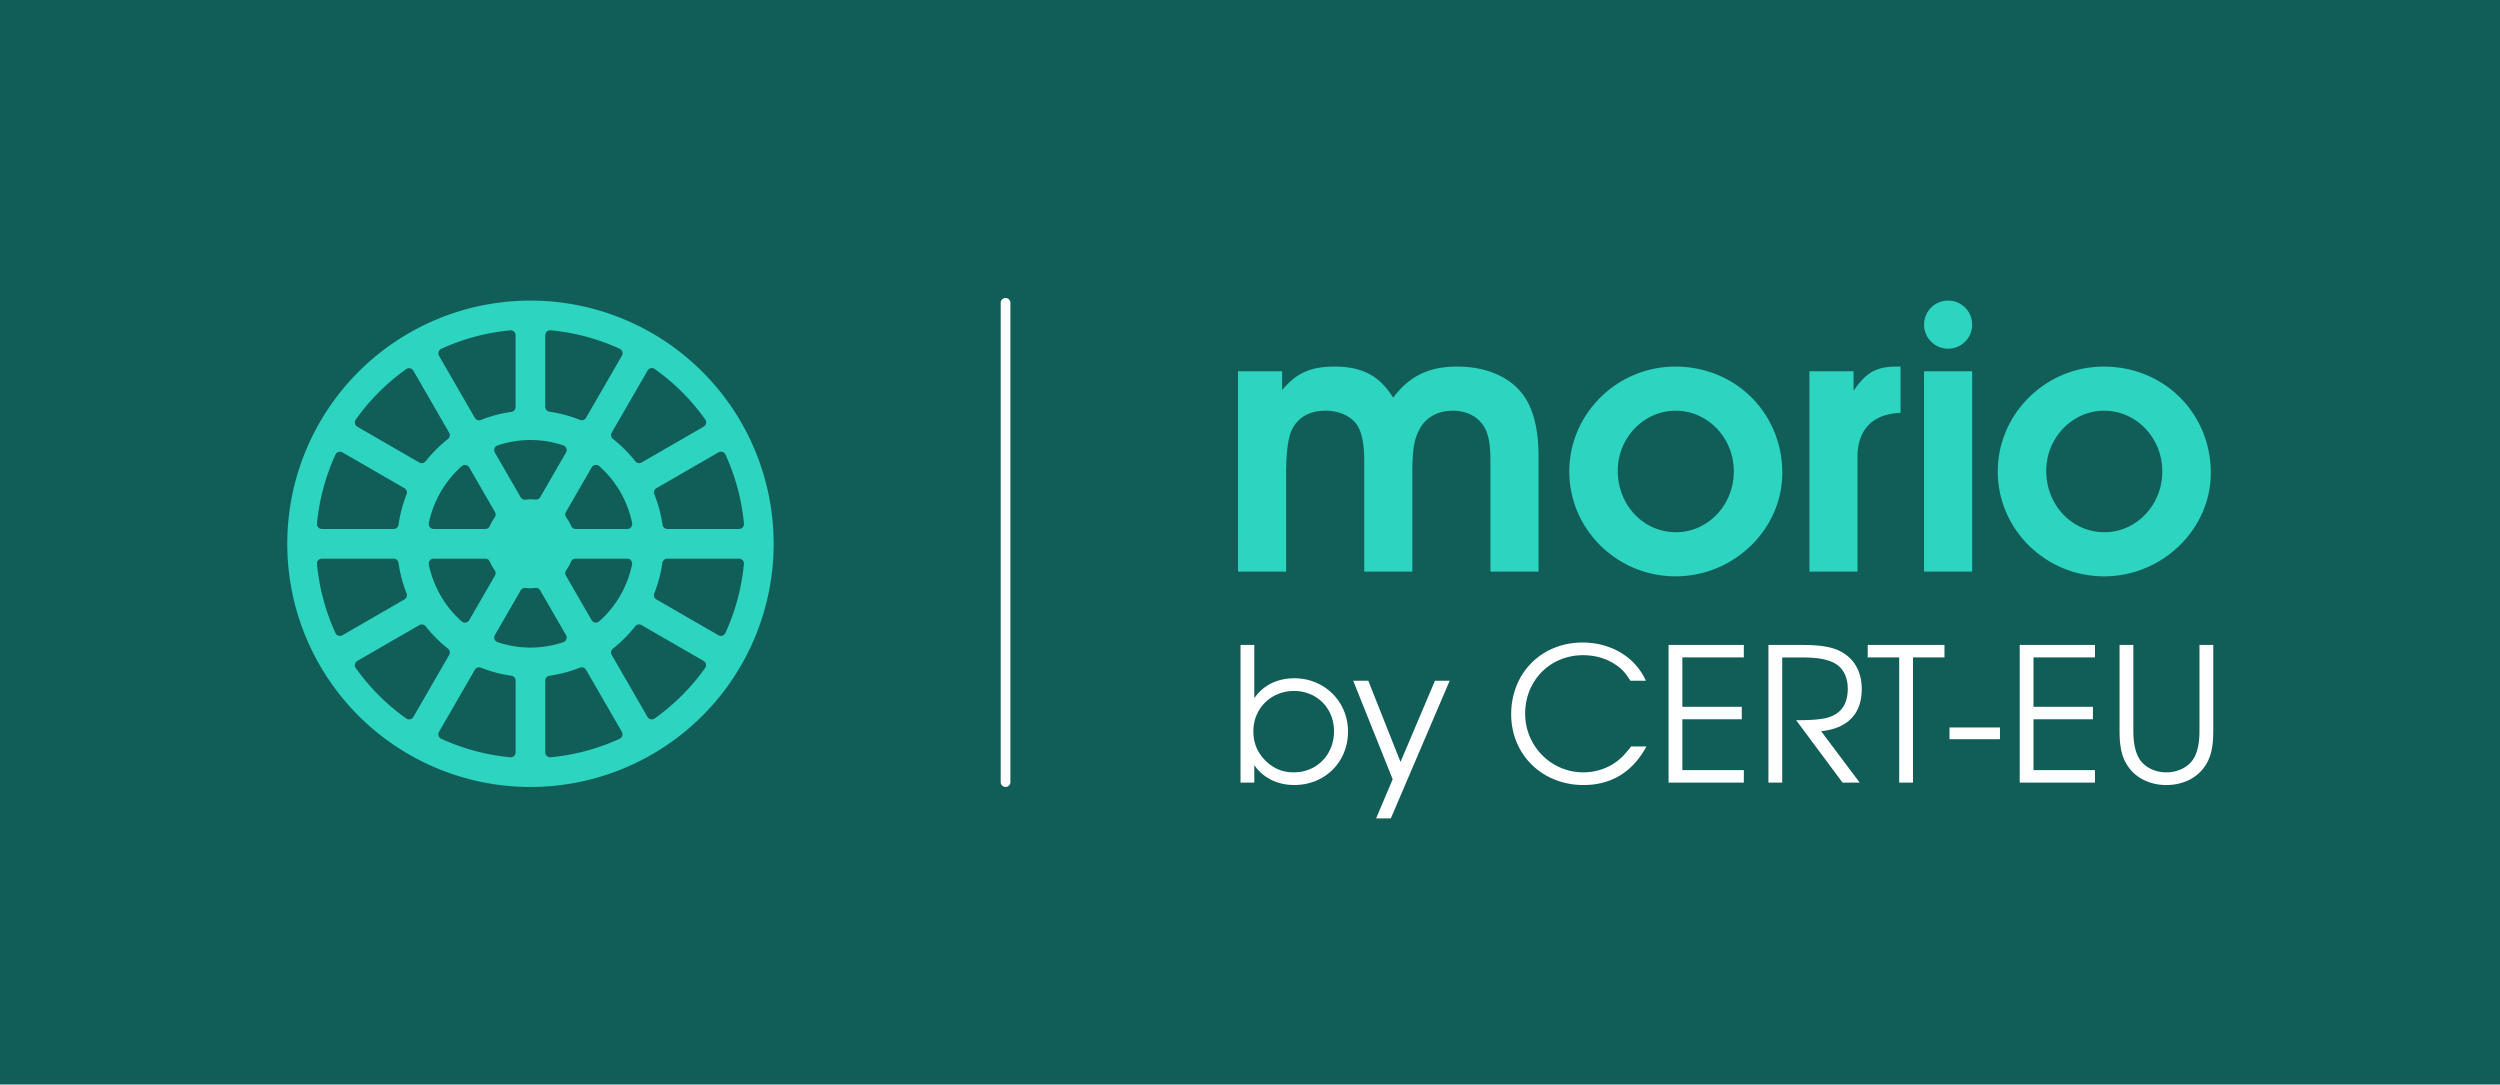 <?xml version="1.0" encoding="UTF-8"?>
<svg version="1.1" viewBox="0 0 680 295" xmlns="http://www.w3.org/2000/svg">
 <rect x="0" y="0" width="680" height="295" fill="#115e59"/>
 <path d="m536.43 88.298a6.541 6.541 0 0 1-6.541 6.541 6.541 6.541 0 0 1-6.541-6.541 6.541 6.541 0 0 1 6.541-6.541 6.541 6.541 0 0 1 6.541 6.541zm35.786 11.415c-15.837 0-28.821 12.885-28.821 28.525 0 15.738 12.984 28.525 28.919 28.525 15.837 0 29.018-12.787 29.018-28.132 0-16.23-12.689-28.919-29.116-28.919zm0.098 12c8.754 0 15.837 7.377 15.837 16.525 0 9.148-7.082 16.525-15.738 16.525-8.853 0-15.837-7.377-15.837-16.722 0-8.951 7.082-16.328 15.738-16.328zm-48.97 43.768h13.082v-54.493h-13.082zm-31.178 0h13.082v-30.296c-0.295-8.066 3.836-12.591 11.706-12.885v-12.591h-0.984c-5.607 0-8.361 1.574-11.804 6.59v-5.312h-12zm-36.499-55.769c-15.837 0-28.821 12.885-28.821 28.525 0 15.738 12.984 28.525 28.919 28.525 15.837 0 29.018-12.787 29.018-28.132 0-16.23-12.689-28.919-29.116-28.919zm0.098 12c8.754 0 15.837 7.377 15.837 16.525 0 9.148-7.082 16.525-15.738 16.525-8.853 0-15.837-7.377-15.837-16.722 0-8.951 7.082-16.328 15.738-16.328zm-119.02 43.768h13.082v-26.853c0-5.41 0.492-9.05 1.377-11.312 1.574-3.639 4.82-5.607 9.345-5.607 3.443 0 6.492 1.279 8.263 3.443 1.574 2.066 2.262 5.312 2.262 10.426v29.903h13.082v-26.853c0-6.099 0.492-9.148 1.869-11.706 1.672-3.344 5.017-5.213 9.148-5.213 3.246 0 6 1.18 7.771 3.344 1.771 2.066 2.459 5.115 2.459 10.525v29.903h13.082v-31.477c0-6.59-1.18-11.902-3.541-15.64-3.443-5.508-10.23-8.656-18.591-8.656-7.673 0-12.984 2.558-17.411 8.46-3.738-6-8.46-8.46-16.033-8.46-6.394 0-10.328 1.771-14.165 6.394v-5.115h-12zm-192.46-73.719a66.146 66.146 0 0 0-66.146 66.146 66.146 66.146 0 0 0 66.146 66.146 66.146 66.146 0 0 0 66.146-66.146 66.146 66.146 0 0 0-66.146-66.146zm5.495 8.072c6.494 0.615 12.838 2.315 18.77 5.029a1.345 1.345 0 0 1 0.605 1.895l-9.745 16.878a1.345 1.345 0 0 1-1.663 0.576c-2.665-1.065-5.446-1.81-8.286-2.22a1.345 1.345 0 0 1-1.152-1.331v-19.49a1.345 1.345 0 0 1 1.471-1.339zm-10.786 0.016a1.345 1.345 0 0 1 1.248 1.341v19.513a1.345 1.345 0 0 1-1.156 1.331c-2.836 0.402-5.614 1.138-8.277 2.193a1.345 1.345 0 0 1-1.66-0.578l-9.741-16.872a1.345 1.345 0 0 1 0.605-1.894c5.927-2.713 12.267-4.415 18.757-5.032a1.345 1.345 0 0 1 0.224 0zm38.583 10.292a1.345 1.345 0 0 1 0.509 0.222c5.317 3.78 9.962 8.425 13.742 13.742a1.345 1.345 0 0 1-0.424 1.943l-16.884 9.748a1.345 1.345 0 0 1-1.729-0.333c-1.775-2.254-3.81-4.29-6.064-6.065a1.345 1.345 0 0 1-0.333-1.728l9.748-16.884a1.345 1.345 0 0 1 0.878-0.641 1.345 1.345 0 0 1 0.556 0zm-66.578 0.042a1.345 1.345 0 0 1 0.556 0 1.345 1.345 0 0 1 0.878 0.641l9.737 16.864a1.345 1.345 0 0 1-0.333 1.728c-2.251 1.773-4.284 3.805-6.056 6.056a1.345 1.345 0 0 1-1.728 0.333l-16.864-9.737a1.345 1.345 0 0 1-0.423-1.944c3.776-5.309 8.415-9.948 13.724-13.724a1.345 1.345 0 0 1 0.51-0.222zm33.274 19.5a1.345 1.345 0 0 1 3e-3 0c3.039 0 6.058 0.493 8.94 1.456a1.345 1.345 0 0 1 0.738 1.947l-7.01 12.141a1.345 1.345 0 0 1-1.315 0.664c-0.444-0.05-0.891-0.074-1.339-0.075-0.442 0.011-0.883 0.045-1.321 0.104a1.345 1.345 0 0 1-1.344-0.66l-7.021-12.16a1.345 1.345 0 0 1 0.736-1.946c2.878-0.967 5.894-1.464 8.931-1.471zm51.69 3.181a1.345 1.345 0 0 1 0.553 0.056 1.345 1.345 0 0 1 0.813 0.721c2.714 5.931 4.413 12.276 5.029 18.77a1.345 1.345 0 0 1-1.338 1.471h-19.49a1.345 1.345 0 0 1-1.331-1.152c-0.41-2.84-1.155-5.621-2.219-8.286a1.345 1.345 0 0 1 0.576-1.663l16.878-9.745a1.345 1.345 0 0 1 0.528-0.172zm-103.35 0.013a1.345 1.345 0 0 1 0.528 0.172l16.872 9.741a1.345 1.345 0 0 1 0.578 1.659c-1.055 2.663-1.791 5.441-2.193 8.277a1.345 1.345 0 0 1-1.331 1.155h-19.514a1.345 1.345 0 0 1-1.338-1.472c0.618-6.489 2.319-12.83 5.032-18.757a1.345 1.345 0 0 1 0.814-0.721 1.345 1.345 0 0 1 0.553-0.056zm69.277 3.59a1.345 1.345 0 0 1 1.107 0.321c4.579 4.056 7.717 9.489 8.941 15.482a1.345 1.345 0 0 1-1.317 1.613h-14.026a1.345 1.345 0 0 1-1.232-0.806c-0.361-0.828-0.815-1.613-1.351-2.34a1.345 1.345 0 0 1-0.082-1.47l7.012-12.144a1.345 1.345 0 0 1 0.949-0.655zm-35.204 0.033a1.345 1.345 0 0 1 0.949 0.654l6.994 12.114a1.345 1.345 0 0 1-0.073 1.459c-0.525 0.728-0.967 1.512-1.319 2.338a1.345 1.345 0 0 1-1.237 0.818h-14.037a1.345 1.345 0 0 1-1.317-1.615c1.23-5.979 4.364-11.4 8.934-15.447a1.345 1.345 0 0 1 1.107-0.321zm-39.133 25.45h19.514a1.345 1.345 0 0 1 1.331 1.156c0.402 2.836 1.138 5.614 2.193 8.277a1.345 1.345 0 0 1-0.578 1.66l-16.872 9.741a1.345 1.345 0 0 1-1.895-0.605c-2.713-5.927-4.414-12.267-5.032-18.757a1.345 1.345 0 0 1 1.338-1.472zm30.408 0h14.037a1.345 1.345 0 0 1 1.237 0.818c0.351 0.826 0.794 1.61 1.319 2.338a1.345 1.345 0 0 1 0.073 1.459l-6.994 12.114a1.345 1.345 0 0 1-2.056 0.334c-4.57-4.048-7.704-9.468-8.934-15.448a1.345 1.345 0 0 1 1.317-1.615zm38.597 0h14.038a1.345 1.345 0 0 1 1.317 1.615c-1.23 5.979-4.365 11.4-8.935 15.448a1.345 1.345 0 0 1-2.056-0.334l-6.994-12.115a1.345 1.345 0 0 1 0.074-1.458c0.525-0.728 0.967-1.512 1.319-2.338a1.345 1.345 0 0 1 1.237-0.818zm24.933 0h19.513a1.345 1.345 0 0 1 1.338 1.472c-0.618 6.489-2.318 12.83-5.032 18.757a1.345 1.345 0 0 1-1.895 0.605l-16.872-9.741a1.345 1.345 0 0 1-0.578-1.66c1.055-2.663 1.791-5.441 2.193-8.277a1.345 1.345 0 0 1 1.331-1.156zm-38.518 7.962c0.433 0.058 0.869 0.091 1.305 0.102 0.437-0.011 0.872-0.044 1.305-0.102a1.345 1.345 0 0 1 1.344 0.66l7.021 12.16a1.345 1.345 0 0 1-0.736 1.947c-2.878 0.967-5.894 1.464-8.931 1.47a1.345 1.345 0 0 1-6e-3 0c-3.037-0.01-6.052-0.503-8.931-1.471a1.345 1.345 0 0 1-0.736-1.946l7.021-12.16a1.345 1.345 0 0 1 1.344-0.66zm-28.47 9.95a1.345 1.345 0 0 1 0.477 0.01 1.345 1.345 0 0 1 0.802 0.489c1.773 2.251 3.806 4.283 6.056 6.056a1.345 1.345 0 0 1 0.333 1.728l-9.736 16.864a1.345 1.345 0 0 1-1.944 0.423c-5.309-3.776-9.948-8.415-13.724-13.724a1.345 1.345 0 0 1 0.423-1.944l16.864-9.737a1.345 1.345 0 0 1 0.449-0.161zm59.55 0a1.345 1.345 0 0 1 0.449 0.161l16.864 9.737a1.345 1.345 0 0 1 0.423 1.944c-3.776 5.309-8.415 9.948-13.724 13.724a1.345 1.345 0 0 1-1.944-0.423l-9.736-16.864a1.345 1.345 0 0 1 0.332-1.728c2.251-1.773 4.283-3.806 6.056-6.056a1.345 1.345 0 0 1 0.802-0.488 1.345 1.345 0 0 1 0.477-0.01zm-15.842 11.648a1.345 1.345 0 0 1 0.47 0.074v-1e-4a1.345 1.345 0 0 1 0.723 0.598l9.741 16.872a1.345 1.345 0 0 1-0.605 1.895c-5.927 2.713-12.268 4.414-18.757 5.032a1.345 1.345 0 0 1-1.472-1.339v-19.513a1.345 1.345 0 0 1 1.156-1.331c2.836-0.402 5.614-1.138 8.277-2.193a1.345 1.345 0 0 1 0.467-0.094zm-27.866 1e-4a1.345 1.345 0 0 1 0.467 0.094c2.663 1.055 5.441 1.791 8.277 2.193a1.345 1.345 0 0 1 1.156 1.331v19.513a1.345 1.345 0 0 1-1.472 1.339c-6.489-0.618-12.83-2.318-18.757-5.032a1.345 1.345 0 0 1-0.604-1.895l9.741-16.872a1.345 1.345 0 0 1 0.722-0.597 1.345 1.345 0 0 1 0.47-0.074z" fill="#2dd4bf"/>
 <path d="m273.51 81.058a1.323 1.323 0 0 0-1.322 1.324v130.35a1.323 1.323 0 0 0 1.322 1.322 1.323 1.323 0 0 0 1.322-1.322v-130.35a1.323 1.323 0 0 0-1.322-1.324zm303.01 94.37v23.358c0 4.813 0.76 7.651 2.635 10.133 2.229 2.939 5.928 4.611 10.083 4.611 4.205 0 7.904-1.672 10.133-4.611 1.875-2.483 2.635-5.32 2.635-10.133v-23.358h-3.749v23.358c0 3.395-0.557 5.979-1.723 7.752-1.419 2.179-4.205 3.547-7.296 3.547-3.04 0-5.827-1.368-7.245-3.547-1.165-1.773-1.723-4.357-1.723-7.752v-23.358zm-27.16 37.44h20.47v-3.395h-16.72v-13.832h16.163v-3.395h-16.163v-13.427h16.72v-3.395h-20.47zm-19.1-15v3.192h13.731v-3.192zm-13.68 15h3.749v-34.048h8.563v-3.395h-20.875v3.395h8.563zm-21.23-13.98c7.195-0.76 11.045-4.712 11.045-11.451 0-4.661-1.976-8.208-5.624-10.184-2.331-1.267-5.523-1.824-10.488-1.824h-9.272v37.443h3.749v-34.048h5.269c3.952 0 6.587 0.405 8.613 1.368 2.533 1.216 3.952 3.749 3.952 7.144 0 4.256-1.925 6.941-5.675 7.904-1.773 0.456-4.205 0.659-8.36 0.659l12.616 16.974h4.661zm-41.5 13.98h20.47v-3.395h-16.72v-13.832h16.163v-3.395h-16.163v-13.427h16.72v-3.395h-20.47zm-10.18-9.83c-1.571 1.976-2.483 2.989-3.749 3.952-2.533 1.976-5.877 3.091-9.272 3.091-8.715 0-15.808-7.144-15.808-15.96 0-9.019 6.789-15.91 15.758-15.91 3.243 0 6.283 0.861 8.765 2.533 1.672 1.064 2.685 2.179 4.104 4.408h4.205c-2.888-6.435-9.475-10.387-17.227-10.387-11.147 0-19.406 8.309-19.406 19.507 0 10.995 8.461 19.254 19.659 19.254 7.6 0 13.376-3.547 17.126-10.488zm-69.37 19.56h4.003l16.011-37.443h-4.003l-9.373 22.091-8.765-22.091h-4.104l10.741 26.803zm-36.88-9.73h3.749v-4.763c2.331 3.445 6.283 5.421 10.843 5.421 8.36 0 14.643-6.232 14.643-14.541 0-8.157-6.384-14.491-14.592-14.491-4.661 0-8.512 1.925-10.893 5.421v-14.491h-3.749zm14.541-24.928c6.232 0 10.893 4.712 10.893 10.944 0 6.384-4.661 11.197-10.944 11.197-3.091 0-5.624-1.064-7.803-3.293s-3.192-4.763-3.192-7.904c0-6.181 4.813-10.944 11.045-10.944z" fill="#fff"/>
</svg>
